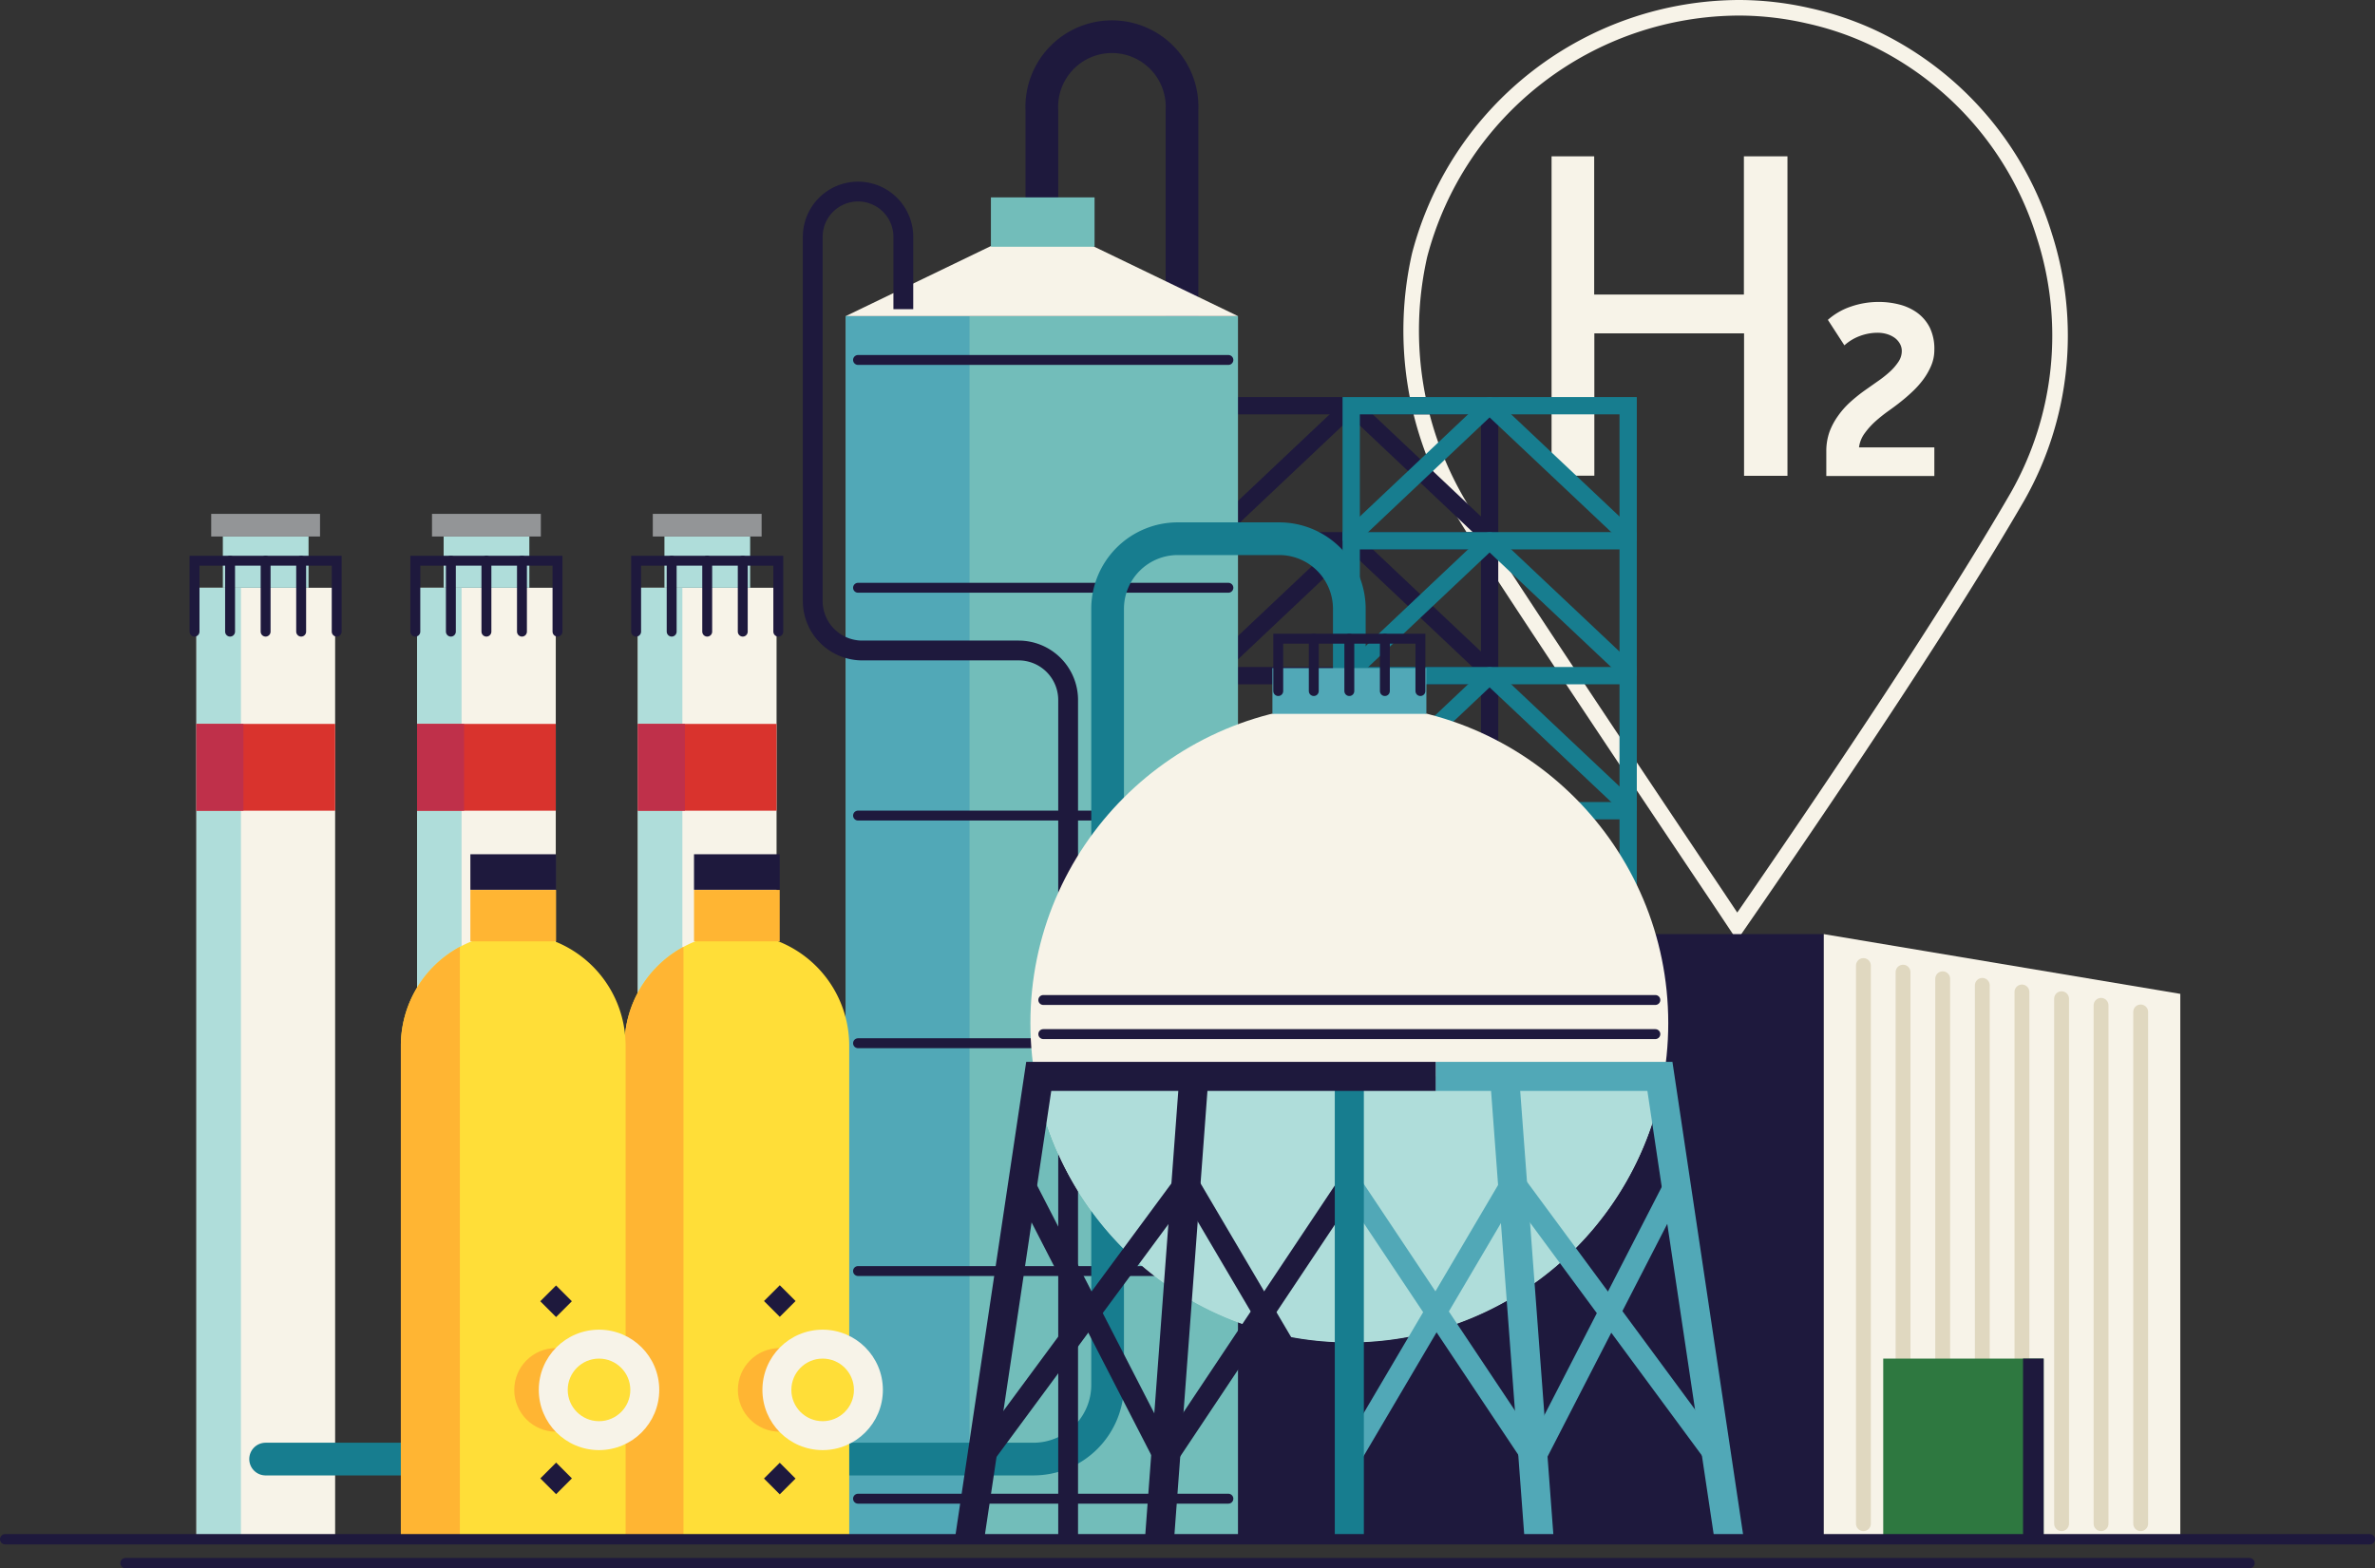 <svg xmlns="http://www.w3.org/2000/svg" viewBox="-7.629394538355427e-8 -0.005 151.02 99.755"><rect x="-7.629394538355427e-8" y="-0.005" width="151.02" height="99.755" fill="#333333" stroke="none"/><title>Depositphotos_84359682_04</title><g data-name="Layer 2"><path d="M130 15a20.73 20.73 0 0 1-1.7 16.56c-4.36 7.54-11.4 18-16.55 25.49l-1.29 1.87-1.28-1.92c-3.4-5.07-14.65-21.86-16.28-24.68a21.74 21.74 0 0 1-2.63-16.1A21.07 21.07 0 0 1 110.63.49 19.91 19.91 0 0 1 115 1a19.65 19.65 0 0 1 4.14 1.41A20.65 20.65 0 0 1 130 15z" fill="none" stroke="#f7f3e8" stroke-width=".99" data-name="&lt;Group&gt;"/><path d="M110.9 30.26V21.2h-9.52v9.05h-2.72V9.94h2.71v8.79h9.52V9.94h2.77v20.32z" fill="#f7f3e8"/><path d="M123 22.25a2.56 2.56 0 0 1-.2 1 4.32 4.32 0 0 1-.51.89 5.85 5.85 0 0 1-.69.77q-.37.35-.74.64c-.22.18-.48.37-.76.57a9.77 9.77 0 0 0-.82.65 4.83 4.83 0 0 0-.7.77 1.92 1.92 0 0 0-.37.91H123v1.82h-6.87V28.7a3.69 3.69 0 0 1 .2-1.23 4.31 4.31 0 0 1 .53-1 5.31 5.31 0 0 1 .77-.88 10.34 10.34 0 0 1 .9-.73l.88-.62a7.29 7.29 0 0 0 .77-.61 3.39 3.39 0 0 0 .54-.63 1.22 1.22 0 0 0 .21-.67.94.94 0 0 0-.13-.49 1.18 1.18 0 0 0-.34-.37 1.67 1.67 0 0 0-.49-.23 2.11 2.11 0 0 0-.58-.08 3.24 3.24 0 0 0-1.11.2 3.06 3.06 0 0 0-1 .6l-1.05-1.62a4.24 4.24 0 0 1 1.45-.84 5.38 5.38 0 0 1 1.8-.3 5.21 5.21 0 0 1 1.28.16 3.34 3.34 0 0 1 1.14.52 2.67 2.67 0 0 1 .81.95 3.11 3.11 0 0 1 .29 1.42z" fill="#f7f3e8"/><path fill="#f7f3e8" d="M40.56 37.38h8.82V97.9h-8.82z"/><path fill="#afddda" d="M40.56 37.38h2.83V97.9h-2.83z"/><path fill="#f7f3e8" d="M26.52 37.38h8.82V97.9h-8.82z"/><path fill="#afddda" d="M26.52 37.38h2.83V97.9h-2.83z"/><path fill="#f7f3e8" d="M12.49 37.38h8.82V97.9h-8.82z"/><path fill="#afddda" d="M12.49 37.38h2.83V97.9h-2.83z"/><path fill="#d9332d" d="M12.49 46.04h8.82v5.52h-8.82z"/><path fill="#bf304a" d="M12.49 46.04h2.99v5.52h-2.99z"/><path fill="#d9332d" d="M26.52 46.04h8.82v5.52h-8.82z"/><path fill="#bf304a" d="M26.52 46.04h2.99v5.52h-2.99z"/><path fill="#d9332d" d="M40.56 46.04h8.82v5.52h-8.82z"/><path fill="#bf304a" d="M40.56 46.04h2.99v5.52h-2.99z"/><path fill="#afddda" d="M42.25 34.11h5.45v3.27h-5.45z"/><path fill="#939597" d="M41.51 32.68h6.92v1.44h-6.92z"/><path fill="#afddda" d="M28.21 34.11h5.45v3.27h-5.45z"/><path fill="#939597" d="M27.47 32.68h6.92v1.44h-6.92z"/><path fill="#afddda" d="M14.17 34.11h5.45v3.27h-5.45z"/><path fill="#939597" d="M13.43 32.68h6.92v1.44h-6.92z"/><path fill="none" stroke="#1e193d" stroke-width="1.1" d="M77.12 34.39V25.8h17.6v8.59"/><path fill="none" stroke="#1e193d" stroke-linejoin="round" stroke-width="1.083" d="M77.12 34.11l8.8-8.31 8.8 8.31"/><path fill="none" stroke="#1e193d" stroke-width="1.1" d="M77.12 42.97v-8.58h17.6v8.58"/><path fill="none" stroke="#1e193d" stroke-linejoin="round" stroke-width="1.083" d="M77.12 42.7l8.8-8.31 8.8 8.31"/><path fill="none" stroke="#1e193d" stroke-width="1.1" d="M77.12 51.56v-8.59h17.6v8.59"/><path fill="none" stroke="#1e193d" stroke-linejoin="round" stroke-width="1.083" d="M77.12 51.28l8.8-8.31 8.8 8.31"/><path fill="none" stroke="#1e193d" stroke-width="1.1" d="M77.12 60.14v-8.58h17.6v8.58"/><path fill="none" stroke="#1e193d" stroke-linejoin="round" stroke-width="1.083" d="M77.12 59.87l8.8-8.31 8.8 8.31"/><path fill="none" stroke="#177d8f" stroke-width="1.1" d="M85.92 34.39V25.8h17.61v8.59"/><path fill="none" stroke="#177d8f" stroke-linejoin="round" stroke-width="1.083" d="M85.92 34.11l8.8-8.31 8.81 8.31"/><path fill="none" stroke="#177d8f" stroke-width="1.1" d="M85.92 42.97v-8.58h17.61v8.58"/><path fill="none" stroke="#177d8f" stroke-linejoin="round" stroke-width="1.083" d="M85.92 42.7l8.8-8.31 8.81 8.31"/><path fill="none" stroke="#177d8f" stroke-width="1.1" d="M85.92 51.56v-8.59h17.61v8.59"/><path fill="none" stroke="#177d8f" stroke-linejoin="round" stroke-width="1.083" d="M85.92 51.28l8.8-8.31 8.81 8.31"/><path fill="none" stroke="#177d8f" stroke-width="1.1" d="M85.92 60.14v-8.58h17.61v8.58"/><path fill="none" stroke="#177d8f" stroke-linejoin="round" stroke-width="1.083" d="M85.92 59.87l8.8-8.31 8.81 8.31"/><path fill="#1e193d" d="M71.88 59.41h44.09v38.44H71.88z"/><path fill="#f7f3e8" d="M115.97 59.41l22.67 3.8v34.64h-22.67V59.41z"/><path fill="none" stroke="#e0d8c0" stroke-linecap="round" stroke-width=".945" d="M118.49 96.91v-35.5"/><path fill="none" stroke="#e0d8c0" stroke-linecap="round" stroke-width=".945" d="M121.01 96.91V61.83"/><path fill="none" stroke="#e0d8c0" stroke-linecap="round" stroke-width=".945" d="M123.53 96.91V62.25"/><path fill="none" stroke="#e0d8c0" stroke-linecap="round" stroke-width=".945" d="M126.05 96.91V62.67"/><path fill="none" stroke="#e0d8c0" stroke-linecap="round" stroke-width=".945" d="M128.57 96.91V63.09"/><path fill="none" stroke="#e0d8c0" stroke-linecap="round" stroke-width=".945" d="M131.09 96.91V63.52"/><path fill="none" stroke="#e0d8c0" stroke-linecap="round" stroke-width=".945" d="M133.6 96.91V63.94"/><path fill="none" stroke="#e0d8c0" stroke-linecap="round" stroke-width=".945" d="M136.12 96.91V64.36"/><path d="M66.25 14.08V7a4.46 4.46 0 1 1 8.91 0v50.22" fill="none" stroke="#1e193d" stroke-width="2.079"/><path fill="#72bdba" d="M53.78 20.1h24.94v77.8H53.78z"/><path fill="#51a8b7" d="M53.78 20.1h7.87v77.8h-7.87z"/><path fill="none" stroke="#1e193d" stroke-linecap="round" stroke-width=".63" d="M54.56 22.89h23.55"/><path fill="none" stroke="#1e193d" stroke-linecap="round" stroke-width=".63" d="M54.56 37.38h23.55"/><path fill="none" stroke="#1e193d" stroke-linecap="round" stroke-width=".63" d="M54.56 51.87h23.55"/><path fill="none" stroke="#1e193d" stroke-linecap="round" stroke-width=".63" d="M54.56 66.35h23.55"/><path fill="none" stroke="#1e193d" stroke-linecap="round" stroke-width=".63" d="M54.56 80.84h23.55"/><path fill="none" stroke="#1e193d" stroke-linecap="round" stroke-width=".63" d="M54.56 95.32h23.55"/><path fill="#f7f3e8" d="M53.78 20.1h24.94l-12.47-6.02-12.47 6.02z"/><path d="M85.8 51.52v-12.8a4.46 4.46 0 0 0-4.46-4.46h-6.45a4.46 4.46 0 0 0-4.46 4.46v49.36a4.72 4.72 0 0 1-4.72 4.72H16.89" fill="none" stroke="#177d8f" stroke-linecap="round" stroke-width="2.079"/><path d="M57.44 19.66v-4.6a2.88 2.88 0 0 0-5.76 0v23.16a3.15 3.15 0 0 0 3.15 3.15h9.94a3.15 3.15 0 0 1 3.15 3.15v53.33" fill="none" stroke="#1e193d" stroke-width="1.26"/><circle cx="85.8" cy="65.07" r="20.28" fill="#f7f3e8"/><path d="M65.8 68.46a20.28 20.28 0 0 0 40 0z" fill="#afddda"/><path fill="none" stroke="#1e193d" stroke-width="1.386" d="M65.05 75.17l9.06 17.62"/><path fill="none" stroke="#1e193d" stroke-width="1.386" d="M75.42 75.17L62.41 92.79"/><path fill="none" stroke="#51a8b7" stroke-width="1.386" d="M106.61 75.17l-9.06 17.62"/><path fill="none" stroke="#51a8b7" stroke-width="1.386" d="M96.24 75.17l13 17.62"/><path fill="none" stroke="#51a8b7" stroke-width="1.386" d="M96.18 75.17L85.8 92.79"/><path fill="none" stroke="#51a8b7" stroke-width="1.386" d="M85.8 75.17l11.75 17.62"/><path fill="none" stroke="#1e193d" stroke-width="1.386" d="M75.48 75.17l10.38 17.62"/><path fill="none" stroke="#1e193d" stroke-width="1.386" d="M85.86 75.17L74.11 92.79"/><path fill="#51a8b7" d="M80.91 42.49h9.79v2.91h-9.79z"/><path fill="none" stroke="#1e193d" stroke-linecap="round" stroke-width=".63" d="M66.34 65.77h38.92"/><path fill="none" stroke="#1e193d" stroke-linecap="round" stroke-width=".63" d="M66.34 63.6h38.92"/><path fill="none" stroke="#1e193d" stroke-width="1.848" d="M75.92 68.46L73.73 97.9"/><path fill="none" stroke="#177d8f" stroke-width="1.848" d="M85.8 68.46V97.9"/><path fill="none" stroke="#51a8b7" stroke-width="1.848" d="M95.67 68.46l2.2 29.44"/><path fill="none" stroke="#51a8b7" stroke-width="1.848" d="M109.95 97.9l-4.4-29.44H91.29"/><path fill="none" stroke="#1e193d" stroke-width="1.848" d="M91.29 68.46H66.05l-4.4 29.44"/><path fill="none" stroke="#1e193d" stroke-linecap="round" stroke-width=".63" d="M90.32 43.95v-3.33h-9.04v3.33"/><path fill="none" stroke="#1e193d" stroke-linecap="round" stroke-width=".63" d="M83.54 40.62v3.33"/><path fill="none" stroke="#1e193d" stroke-linecap="round" stroke-width=".63" d="M85.8 40.62v3.33"/><path fill="none" stroke="#1e193d" stroke-linecap="round" stroke-width=".63" d="M88.06 40.62v3.33"/><path fill="#72bdba" d="M63.01 12.55h6.59v3.14h-6.59z"/><path d="M39.71 97.9V66.51a7.14 7.14 0 1 1 14.29 0V97.9z" fill="#ffde38"/><path d="M43.46 60.22a7.15 7.15 0 0 0-3.75 6.29V97.9h3.75z" fill="#ffb533"/><path fill="#ffb533" d="M44.13 56.6h5.45v3.27h-5.45z"/><path fill="#1e193d" d="M44.13 54.33h5.45v2.26h-5.45z"/><circle cx="49.58" cy="88.4" r="2.66" fill="#ffb533"/><circle cx="52.31" cy="88.4" r="3.83" fill="#f7f3e8"/><circle cx="52.31" cy="88.4" r="1.99" fill="#ffde38"/><path fill="#1e193d" d="M48.58 82.748l1.005-1.004 1.004 1.004-1.005 1.004z"/><path fill="#1e193d" d="M48.579 94.038l1.004-1.003 1.004 1.005-1.005 1.003z"/><path d="M25.49 97.9V66.51a7.14 7.14 0 0 1 14.29 0V97.9z" fill="#ffde38"/><path d="M29.24 60.22a7.15 7.15 0 0 0-3.75 6.29V97.9h3.75z" fill="#ffb533"/><path fill="#ffb533" d="M29.91 56.6h5.45v3.27h-5.45z"/><path fill="#1e193d" d="M29.91 54.33h5.45v2.26h-5.45z"/><circle cx="35.36" cy="88.4" r="2.66" fill="#ffb533"/><circle cx="38.09" cy="88.4" r="3.83" fill="#f7f3e8"/><circle cx="38.09" cy="88.4" r="1.99" fill="#ffde38"/><path fill="#1e193d" d="M34.355 82.762l1.004-1.004 1.004 1.004-1.004 1.004z"/><path fill="#1e193d" d="M34.358 94.029l1.005-1.004 1.003 1.004-1.004 1.004z"/><path fill="#2e7840" d="M119.75 86.41h10.2v11.45h-10.2z"/><path fill="#1e193d" d="M128.64 86.41h1.31v11.45h-1.31z"/><path fill="none" stroke="#1e193d" stroke-linecap="round" stroke-width=".63" d="M21.41 40.17v-4.51h-9.04v4.51"/><path fill="none" stroke="#1e193d" stroke-linecap="round" stroke-width=".63" d="M14.63 35.66v4.51"/><path fill="none" stroke="#1e193d" stroke-linecap="round" stroke-width=".63" d="M16.89 35.66v4.51"/><path fill="none" stroke="#1e193d" stroke-linecap="round" stroke-width=".63" d="M19.15 35.66v4.51"/><path fill="none" stroke="#1e193d" stroke-linecap="round" stroke-width=".63" d="M35.45 40.17v-4.51h-9.04v4.51"/><path fill="none" stroke="#1e193d" stroke-linecap="round" stroke-width=".63" d="M28.67 35.66v4.51"/><path fill="none" stroke="#1e193d" stroke-linecap="round" stroke-width=".63" d="M30.93 35.66v4.51"/><path fill="none" stroke="#1e193d" stroke-linecap="round" stroke-width=".63" d="M33.19 35.66v4.51"/><path fill="none" stroke="#1e193d" stroke-linecap="round" stroke-width=".63" d="M49.49 40.17v-4.51h-9.04v4.51"/><path fill="none" stroke="#1e193d" stroke-linecap="round" stroke-width=".63" d="M42.71 35.66v4.51"/><path fill="none" stroke="#1e193d" stroke-linecap="round" stroke-width=".63" d="M44.97 35.66v4.51"/><path fill="none" stroke="#1e193d" stroke-linecap="round" stroke-width=".63" d="M47.23 35.66v4.51"/><path fill="none" stroke="#1e193d" stroke-linecap="round" stroke-width=".66" d="M.33 97.9h150.36"/><path fill="none" stroke="#1e193d" stroke-linecap="round" stroke-width=".66" d="M7.98 99.42h135.06"/></g></svg>